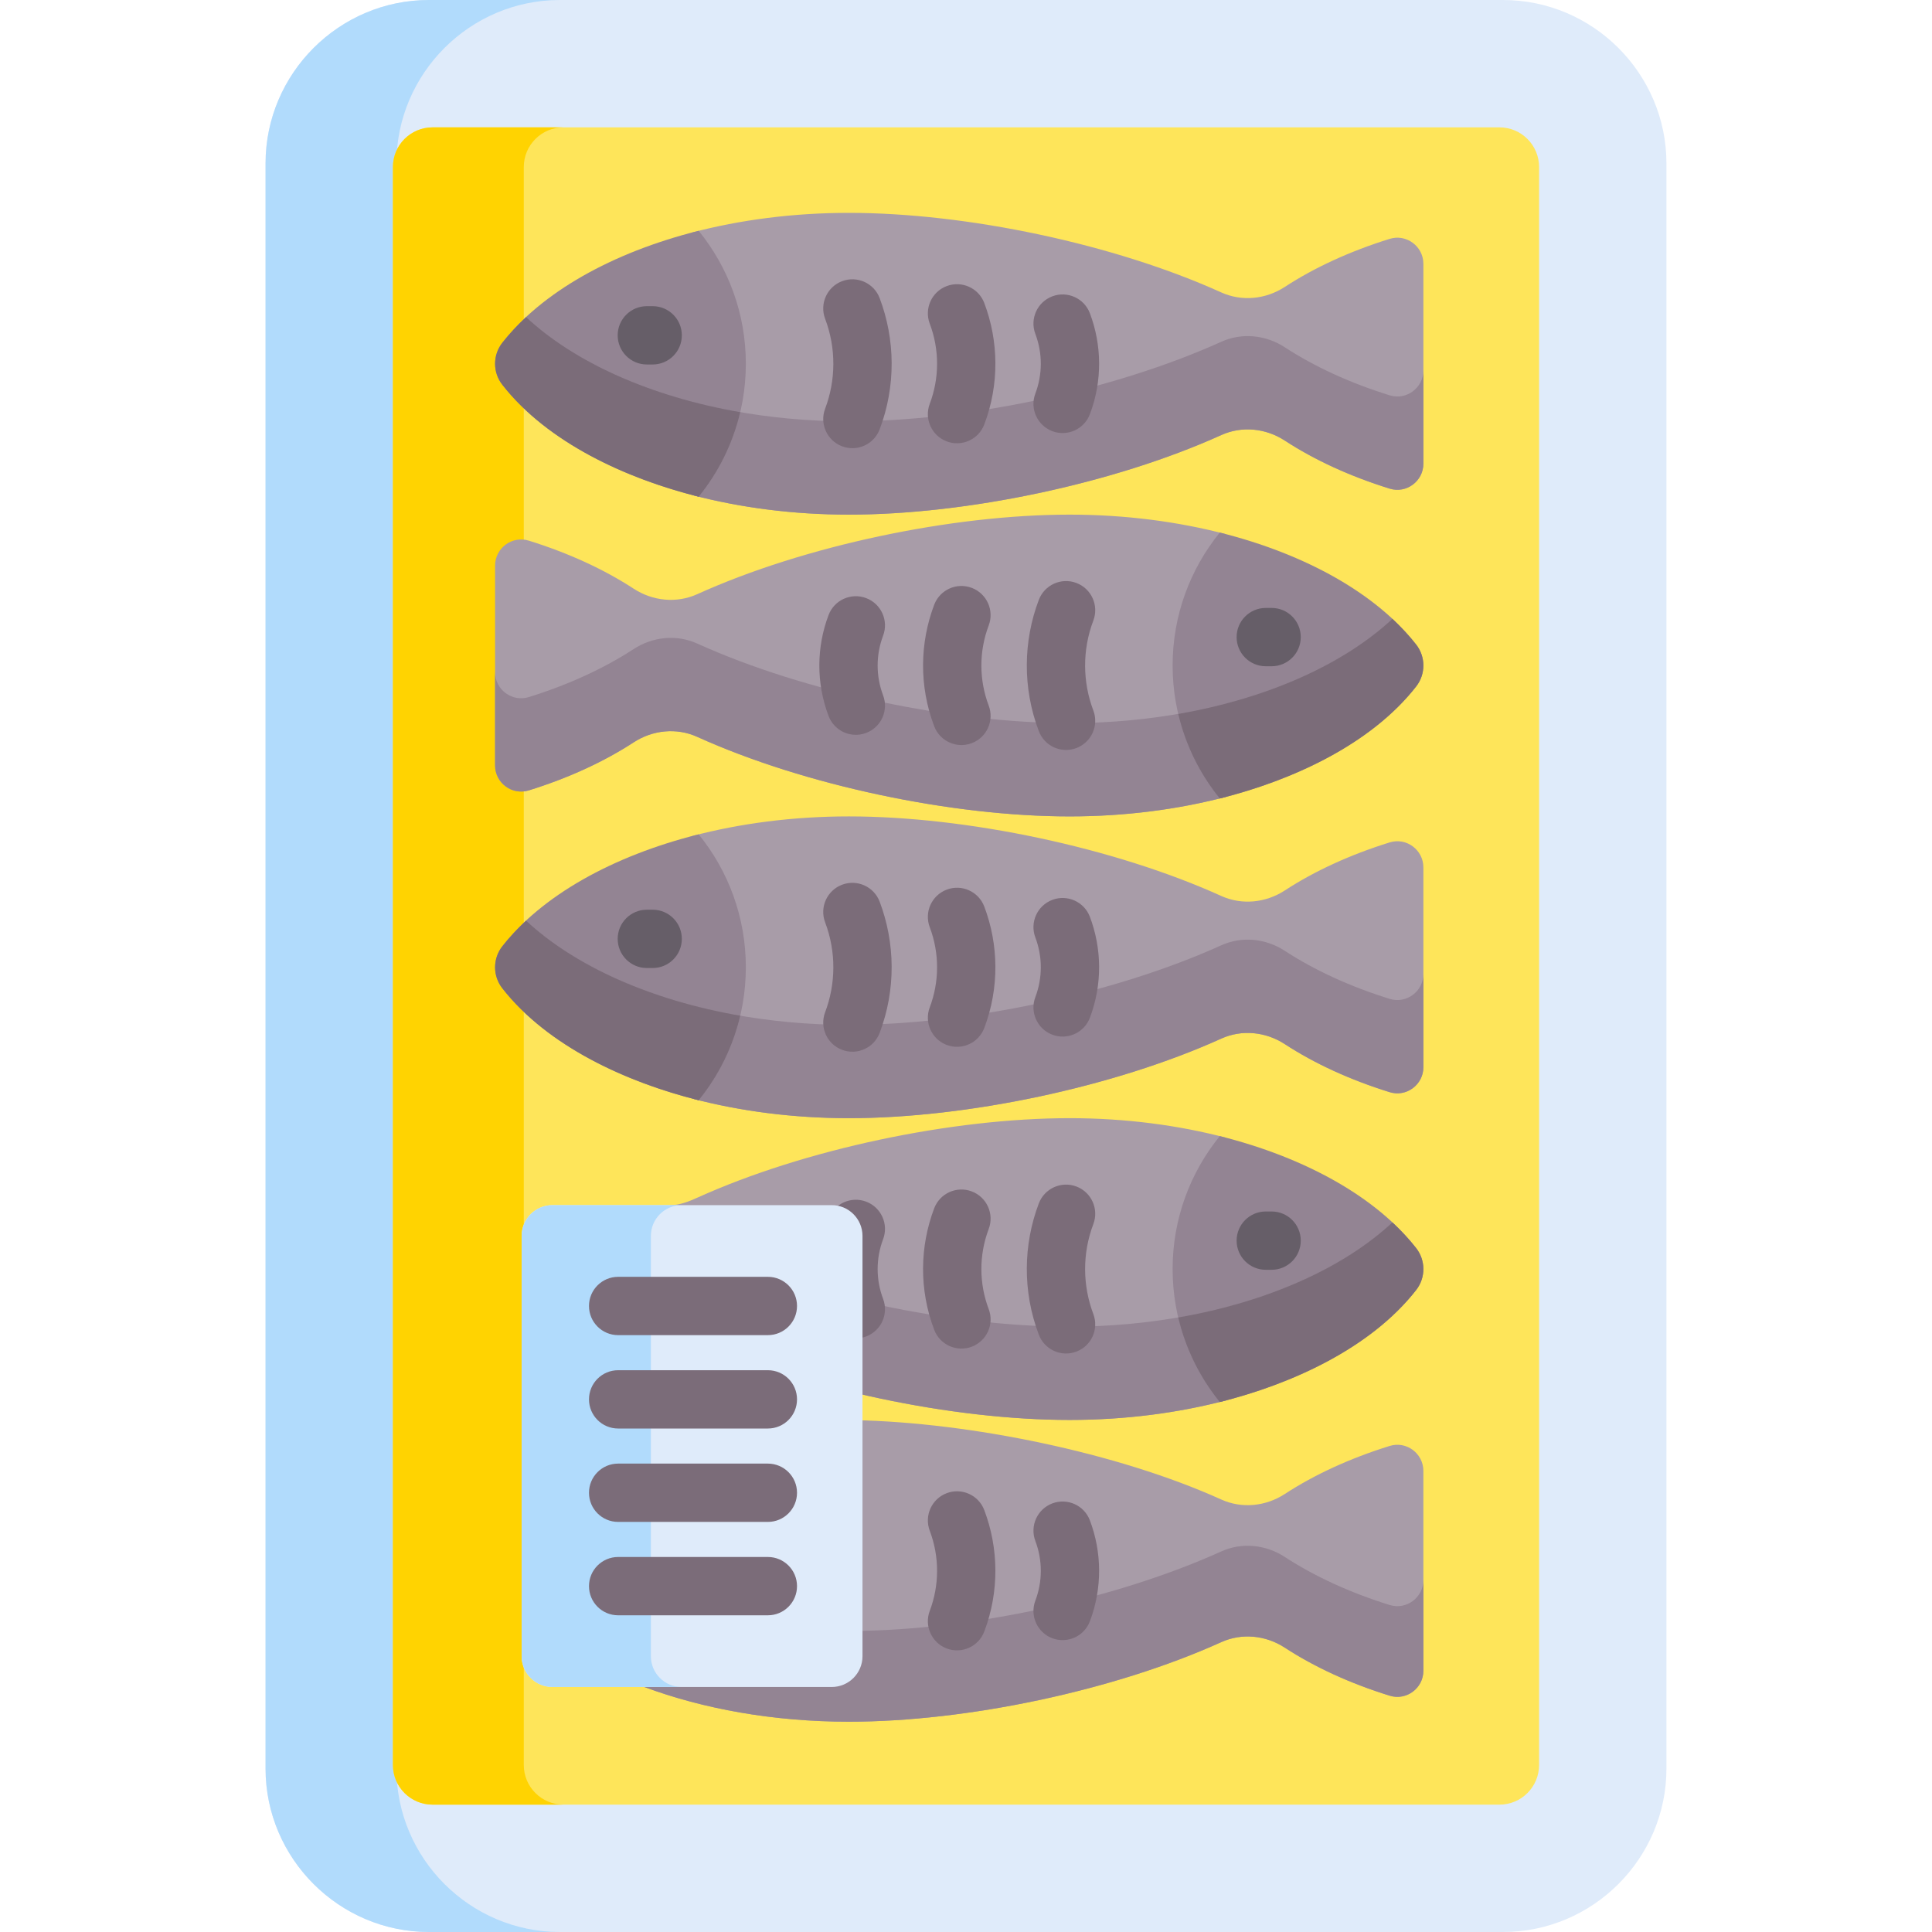 <svg id="Capa_1" enable-background="new 0 0 512 512" height="512" viewBox="0 0 512 512" width="512" xmlns="http://www.w3.org/2000/svg"><g><path d="m398.319 0h-284.638c-23.818 0-43.305 19.487-43.305 43.305v425.39c0 23.818 19.487 43.305 43.305 43.305h284.638c23.818 0 43.305-19.487 43.305-43.305v-425.389c0-23.819-19.487-43.306-43.305-43.306z" fill="#dfebfa"/><path d="m105.058 468.695v-425.39c0-23.818 19.488-43.305 43.305-43.305h-34.683c-23.817 0-43.304 19.487-43.304 43.305v425.39c0 23.818 19.487 43.305 43.305 43.305h34.683c-23.818 0-43.306-19.487-43.306-43.305z" fill="#b1dbfc"/><path d="m397.364 33.752h-282.728c-5.804 0-10.509 4.705-10.509 10.509v423.479c0 5.804 4.705 10.509 10.509 10.509h282.728c5.804 0 10.509-4.705 10.509-10.509v-423.479c0-5.804-4.705-10.509-10.509-10.509z" fill="#fee55a"/><path d="m138.81 467.739v-423.478c0-5.804 4.705-10.509 10.509-10.509h-34.683c-5.804 0-10.509 4.705-10.509 10.509v423.479c0 5.804 4.705 10.509 10.509 10.509h34.683c-5.804-.001-10.509-4.706-10.509-10.51z" fill="#ffd301"/><g><g><path d="m368.27 383.193c-10.513 3.27-19.908 7.594-27.779 12.727-5.04 3.287-11.373 3.942-16.855 1.461-27.371-12.391-66.636-20.427-97.128-21.024v62.555c0 4.505-1.592 6.096-6.096 6.096l-49.669 2.06c15.653 5.821 34.247 9.202 54.21 9.202 31.118 0 70.226-8.199 98.682-21.081 5.482-2.481 11.814-1.826 16.855 1.461 7.87 5.133 17.266 9.456 27.779 12.725 4.436 1.381 8.941-1.971 8.941-6.617v-52.947c.001-4.646-4.504-7.997-8.94-6.618z" fill="#a89ca8"/></g></g><path d="m368.27 425.338c-10.513-3.269-19.909-7.592-27.779-12.726-5.04-3.287-11.373-3.942-16.855-1.461-27.986 12.669-66.269 20.803-97.128 21.068v6.692c0 4.505-1.592 6.096-6.096 6.096l-49.669 2.06c15.653 5.821 34.247 9.202 54.21 9.202 31.118 0 70.226-8.2 98.682-21.081 5.482-2.481 11.814-1.826 16.855 1.461 7.87 5.133 17.266 9.456 27.779 12.725 4.436 1.38 8.941-1.971 8.941-6.617v-24.038c.001 4.648-4.504 7.999-8.94 6.619z" fill="#938493"/><path d="m368.27 223.249c-10.513 3.27-19.908 7.594-27.778 12.727-5.04 3.287-11.373 3.942-16.855 1.461-28.456-12.882-67.564-21.082-98.683-21.082-14.804 0-28.853 1.864-41.513 5.197 7.6 9.551 12.154 21.635 12.154 34.789 0 13.155-4.554 25.238-12.154 34.789 12.66 3.333 26.709 5.197 41.513 5.197 31.118 0 70.226-8.199 98.682-21.081 5.482-2.482 11.814-1.826 16.854 1.461 7.87 5.133 17.266 9.457 27.779 12.726 4.436 1.38 8.941-1.971 8.941-6.617v-52.947c.001-4.648-4.504-8-8.94-6.62z" fill="#a89ca8"/><path d="m368.27 264.707c-10.513-3.269-19.909-7.593-27.779-12.726-5.04-3.287-11.373-3.942-16.854-1.461-28.457 12.882-67.564 21.081-98.682 21.081-10.732 0-21.065-.983-30.762-2.789-1.891 8.293-5.628 15.879-10.751 22.317 12.66 3.333 26.709 5.197 41.513 5.197 31.118 0 70.226-8.199 98.682-21.081 5.482-2.482 11.814-1.826 16.854 1.461 7.87 5.133 17.266 9.457 27.779 12.726 4.436 1.38 8.941-1.971 8.941-6.617v-24.725c0 4.646-4.505 7.998-8.941 6.617z" fill="#938493"/><path d="m133.116 250.784c-2.555 3.275-2.555 7.838 0 11.113 10.359 13.275 28.975 23.907 52.037 29.679 7.813-9.619 12.502-21.878 12.502-35.236s-4.689-25.617-12.502-35.235c-23.062 5.771-41.677 16.404-52.037 29.679z" fill="#938493"/><path d="m139.407 243.98c-2.123 1.977-4.477 4.484-6.277 6.788-.004.006-.009.011-.014.017-2.522 3.232-2.577 7.811 0 11.113 12.084 15.483 33.052 24.927 52.037 29.679 5.229-6.438 9.049-14.063 11.01-22.405-23.786-4.119-43.887-13.206-56.756-25.192z" fill="#7b6c79"/><g><path d="m223.155 278.217c-3.99-1.511-6-5.972-4.488-9.962 2.825-7.459 2.984-15.953-.001-23.831-1.511-3.991.499-8.451 4.49-9.962 3.99-1.512 8.451.499 9.962 4.489 4.124 10.892 4.356 23.275-.001 34.777-1.508 3.982-5.961 6.003-9.962 4.489z" fill="#7b6c79"/></g><g><path d="m250.883 276.917c-3.99-1.511-6.001-5.971-4.489-9.962 2.528-6.674 2.647-14.239 0-21.23-1.511-3.99.499-8.451 4.49-9.961 3.992-1.511 8.451.499 9.962 4.49 3.815 10.077 4.031 21.531-.001 32.174-1.51 3.985-5.966 6.001-9.962 4.489z" fill="#7b6c79"/></g><g><path d="m278.869 274.204c-3.991-1.511-6.001-5.971-4.49-9.962 1.924-5.081 1.928-10.713 0-15.805-1.511-3.991.499-8.451 4.49-9.962 3.991-1.512 8.451.499 9.962 4.489 3.172 8.379 3.35 17.903 0 26.751-1.509 3.985-5.965 6.002-9.962 4.489z" fill="#7b6c79"/></g><g><path d="m172.967 256.535h-1.547c-4.267 0-7.726-3.459-7.726-7.726s3.459-7.726 7.726-7.726h1.547c4.267 0 7.726 3.459 7.726 7.726s-3.459 7.726-7.726 7.726z" fill="#665e68"/></g><path d="m312.815 336.312c0-13.154 4.554-25.238 12.154-34.789-12.66-3.333-26.708-5.197-41.513-5.197-31.119 0-70.226 8.199-98.683 21.082-2.285 1.034-4.717 1.986-7.142 1.967v34.346c2.425-.019 4.858.463 7.142 1.497 28.457 12.882 67.564 21.081 98.683 21.081 14.804 0 28.853-1.864 41.513-5.197-7.599-9.551-12.154-21.635-12.154-34.79z" fill="#a89ca8"/><path d="m314.219 348.785c-9.697 1.807-20.03 2.789-30.762 2.789-31.119 0-70.226-8.199-98.683-21.081-2.285-1.034-4.717-1.516-7.142-1.497v24.724c2.425-.019 4.858.463 7.142 1.497 28.457 12.882 67.564 21.081 98.683 21.081 14.804 0 28.853-1.864 41.513-5.197-5.123-6.437-8.86-14.023-10.751-22.316z" fill="#938493"/><path d="m375.294 330.757c2.555 3.275 2.555 7.838 0 11.113-10.359 13.275-28.975 23.907-52.037 29.679-7.813-9.619-12.502-21.878-12.502-35.236s4.689-25.617 12.502-35.235c23.062 5.771 41.678 16.404 52.037 29.679z" fill="#938493"/><path d="m369.004 323.952c2.123 1.977 4.477 4.484 6.277 6.788.004.006.009.011.014.017 2.522 3.232 2.577 7.811 0 11.113-12.084 15.483-33.052 24.927-52.037 29.679-5.229-6.438-9.049-14.063-11.01-22.405 23.786-4.119 43.887-13.206 56.756-25.192z" fill="#7b6c79"/><g><path d="m285.256 358.19c3.99-1.511 6-5.972 4.488-9.962-2.825-7.459-2.984-15.953.001-23.831 1.511-3.991-.499-8.451-4.49-9.962-3.99-1.512-8.451.499-9.962 4.489-4.124 10.892-4.356 23.275.001 34.777 1.508 3.981 5.961 6.003 9.962 4.489z" fill="#7b6c79"/></g><g><path d="m257.528 356.889c3.99-1.511 6.001-5.971 4.489-9.962-2.528-6.674-2.647-14.239 0-21.23 1.511-3.99-.499-8.451-4.49-9.961-3.992-1.511-8.451.499-9.962 4.49-3.815 10.077-4.031 21.531.001 32.174 1.51 3.986 5.966 6.002 9.962 4.489z" fill="#7b6c79"/></g><g><path d="m229.541 354.177c3.991-1.511 6.001-5.971 4.49-9.962-1.924-5.081-1.928-10.713 0-15.805 1.511-3.991-.499-8.451-4.49-9.962-3.991-1.512-8.451.499-9.962 4.489-3.172 8.379-3.35 17.903 0 26.751 1.51 3.984 5.965 6.002 9.962 4.489z" fill="#7b6c79"/></g><g><path d="m335.443 336.508h1.547c4.267 0 7.726-3.459 7.726-7.726 0-4.268-3.459-7.726-7.726-7.726h-1.547c-4.267 0-7.726 3.459-7.726 7.726s3.459 7.726 7.726 7.726z" fill="#665e68"/></g><path d="m368.27 63.304c-10.513 3.27-19.908 7.594-27.778 12.727-5.04 3.287-11.373 3.942-16.855 1.461-28.457-12.883-67.564-21.082-98.683-21.082-14.804 0-28.853 1.864-41.513 5.197 7.6 9.551 12.154 21.635 12.154 34.789 0 13.155-4.554 25.238-12.154 34.789 12.66 3.333 26.709 5.197 41.513 5.197 31.118 0 70.226-8.199 98.682-21.081 5.482-2.482 11.814-1.826 16.854 1.461 7.87 5.133 17.266 9.457 27.779 12.726 4.436 1.38 8.941-1.971 8.941-6.617v-52.949c.001-4.646-4.504-7.997-8.94-6.618z" fill="#a89ca8"/><path d="m368.27 104.763c-10.513-3.269-19.909-7.593-27.779-12.726-5.04-3.287-11.373-3.942-16.854-1.461-28.457 12.882-67.564 21.081-98.682 21.081-10.732 0-21.065-.983-30.762-2.789-1.891 8.293-5.628 15.879-10.751 22.317 12.66 3.333 26.709 5.197 41.513 5.197 31.118 0 70.226-8.199 98.682-21.081 5.482-2.482 11.814-1.826 16.854 1.461 7.87 5.133 17.266 9.457 27.779 12.726 4.436 1.38 8.941-1.971 8.941-6.617v-24.726c0 4.646-4.505 7.998-8.941 6.618z" fill="#938493"/><path d="m133.116 90.84c-2.555 3.275-2.555 7.838 0 11.113 10.359 13.275 28.975 23.907 52.037 29.679 7.813-9.619 12.502-21.878 12.502-35.236s-4.689-25.617-12.502-35.235c-23.062 5.771-41.677 16.404-52.037 29.679z" fill="#938493"/><path d="m139.407 84.035c-2.123 1.977-4.477 4.484-6.277 6.788-.004.006-.009.011-.014.017-2.522 3.232-2.577 7.811 0 11.113 12.084 15.483 33.052 24.927 52.037 29.679 5.229-6.438 9.049-14.063 11.01-22.405-23.786-4.119-43.887-13.206-56.756-25.192z" fill="#7b6c79"/><g><path d="m223.155 118.273c-3.99-1.511-6-5.972-4.488-9.962 2.825-7.459 2.984-15.953-.001-23.831-1.511-3.991.499-8.451 4.49-9.962 3.99-1.512 8.451.499 9.962 4.489 4.124 10.892 4.356 23.275-.001 34.777-1.508 3.981-5.961 6.003-9.962 4.489z" fill="#7b6c79"/></g><g><path d="m250.883 116.972c-3.99-1.511-6.001-5.971-4.489-9.962 2.528-6.674 2.647-14.239 0-21.23-1.511-3.99.499-8.451 4.49-9.961 3.992-1.511 8.451.499 9.962 4.49 3.815 10.077 4.031 21.531-.001 32.174-1.51 3.986-5.966 6.002-9.962 4.489z" fill="#7b6c79"/></g><g><path d="m278.869 114.26c-3.991-1.511-6.001-5.971-4.49-9.962 1.924-5.081 1.928-10.713 0-15.805-1.511-3.991.499-8.451 4.49-9.962 3.991-1.512 8.451.499 9.962 4.489 3.172 8.379 3.35 17.903 0 26.751-1.509 3.984-5.965 6.002-9.962 4.489z" fill="#7b6c79"/></g><g><path d="m172.967 96.591h-1.547c-4.267 0-7.726-3.459-7.726-7.726 0-4.268 3.459-7.726 7.726-7.726h1.547c4.267 0 7.726 3.459 7.726 7.726.001 4.267-3.459 7.726-7.726 7.726z" fill="#665e68"/></g><g><path d="m250.883 436.86c-3.99-1.511-6.001-5.971-4.489-9.962 2.517-6.645 2.658-14.211 0-21.228-1.511-3.991.499-8.451 4.489-9.962 3.992-1.511 8.451.499 9.962 4.489 3.816 10.076 4.03 21.533 0 32.174-1.51 3.986-5.966 6.002-9.962 4.489z" fill="#7b6c79"/></g><g><path d="m278.869 434.149c-3.991-1.511-6.001-5.971-4.49-9.962.958-2.529 1.444-5.188 1.444-7.902s-.486-5.373-1.444-7.904c-1.511-3.991.5-8.451 4.49-9.962 3.99-1.507 8.451.499 9.961 4.491 3.178 8.397 3.344 17.919 0 26.751-1.508 3.984-5.964 6.001-9.961 4.488z" fill="#7b6c79"/></g><path d="m220.413 319.375h-74.018c-4.505 0-8.157 3.652-8.157 8.157v111.38c0 4.505 3.652 8.157 8.157 8.157h74.018c4.505 0 8.157-3.652 8.157-8.157v-111.38c-.001-4.505-3.653-8.157-8.157-8.157z" fill="#dfebfa"/><path d="m172.491 438.912v-111.38c0-4.505 3.652-8.157 8.157-8.157h-34.254c-4.505 0-8.157 3.652-8.157 8.157v111.38c0 4.505 3.652 8.157 8.157 8.157h34.254c-4.505-.001-8.157-3.653-8.157-8.157z" fill="#b1dbfc"/><g><path d="m203.491 353.825h-39.677c-4.267 0-7.726-3.459-7.726-7.726s3.459-7.726 7.726-7.726h39.677c4.267 0 7.726 3.459 7.726 7.726s-3.459 7.726-7.726 7.726z" fill="#7b6c79"/></g><g><path d="m203.491 378.573h-39.677c-4.267 0-7.726-3.459-7.726-7.726 0-4.268 3.459-7.726 7.726-7.726h39.677c4.267 0 7.726 3.459 7.726 7.726 0 4.268-3.459 7.726-7.726 7.726z" fill="#7b6c79"/></g><g><path d="m203.491 403.322h-39.677c-4.267 0-7.726-3.459-7.726-7.726s3.459-7.726 7.726-7.726h39.677c4.267 0 7.726 3.459 7.726 7.726s-3.459 7.726-7.726 7.726z" fill="#7b6c79"/></g><g><path d="m203.491 428.07h-39.677c-4.267 0-7.726-3.459-7.726-7.726s3.459-7.726 7.726-7.726h39.677c4.267 0 7.726 3.459 7.726 7.726s-3.459 7.726-7.726 7.726z" fill="#7b6c79"/></g><path d="m140.141 143.277c10.513 3.27 19.908 7.594 27.778 12.727 5.04 3.287 11.373 3.942 16.855 1.461 28.456-12.882 67.564-21.082 98.683-21.082 14.804 0 28.853 1.864 41.513 5.197-7.6 9.551-12.154 21.635-12.154 34.789 0 13.155 4.554 25.238 12.154 34.789-12.66 3.333-26.709 5.197-41.513 5.197-31.118 0-70.226-8.199-98.682-21.081-5.482-2.482-11.814-1.826-16.854 1.461-7.87 5.133-17.266 9.457-27.779 12.726-4.436 1.38-8.941-1.971-8.941-6.617v-52.947c-.001-4.648 4.504-8 8.94-6.62z" fill="#a89ca8"/><path d="m140.141 184.735c10.513-3.269 19.909-7.593 27.779-12.726 5.04-3.287 11.373-3.942 16.854-1.461 28.456 12.882 67.564 21.081 98.682 21.081 10.732 0 21.065-.983 30.762-2.789 1.891 8.293 5.628 15.879 10.751 22.317-12.66 3.333-26.709 5.197-41.513 5.197-31.118 0-70.226-8.199-98.682-21.081-5.482-2.482-11.814-1.826-16.854 1.461-7.87 5.133-17.266 9.457-27.779 12.726-4.436 1.38-8.941-1.971-8.941-6.617v-24.724c0 4.645 4.504 7.996 8.941 6.616z" fill="#938493"/><path d="m375.294 170.812c2.555 3.275 2.555 7.838 0 11.113-10.359 13.275-28.975 23.907-52.037 29.679-7.813-9.619-12.502-21.878-12.502-35.236s4.689-25.617 12.502-35.235c23.062 5.771 41.678 16.404 52.037 29.679z" fill="#938493"/><path d="m369.004 164.007c2.123 1.977 4.477 4.484 6.277 6.788.004.006.009.011.014.017 2.522 3.232 2.577 7.811 0 11.113-12.084 15.483-33.052 24.927-52.037 29.679-5.229-6.438-9.049-14.063-11.01-22.405 23.786-4.119 43.887-13.206 56.756-25.192z" fill="#7b6c79"/><g><path d="m285.256 198.245c3.99-1.511 6-5.972 4.488-9.962-2.825-7.459-2.984-15.953.001-23.831 1.511-3.991-.499-8.451-4.49-9.962-3.99-1.512-8.451.499-9.962 4.489-4.124 10.892-4.356 23.275.001 34.777 1.508 3.982 5.961 6.003 9.962 4.489z" fill="#7b6c79"/></g><g><path d="m257.528 196.944c3.99-1.511 6.001-5.971 4.489-9.962-2.528-6.674-2.647-14.239 0-21.23 1.511-3.99-.499-8.451-4.49-9.961-3.992-1.511-8.451.499-9.962 4.49-3.815 10.077-4.031 21.531.001 32.174 1.51 3.986 5.966 6.002 9.962 4.489z" fill="#7b6c79"/></g><g><path d="m229.541 194.232c3.991-1.511 6.001-5.971 4.49-9.962-1.924-5.081-1.928-10.713 0-15.805 1.511-3.991-.499-8.451-4.49-9.962-3.991-1.512-8.451.499-9.962 4.489-3.172 8.379-3.35 17.903 0 26.751 1.51 3.985 5.965 6.002 9.962 4.489z" fill="#7b6c79"/></g><g><path d="m335.443 176.563h1.547c4.267 0 7.726-3.459 7.726-7.726s-3.459-7.726-7.726-7.726h-1.547c-4.267 0-7.726 3.459-7.726 7.726s3.459 7.726 7.726 7.726z" fill="#665e68"/></g></g></svg>
